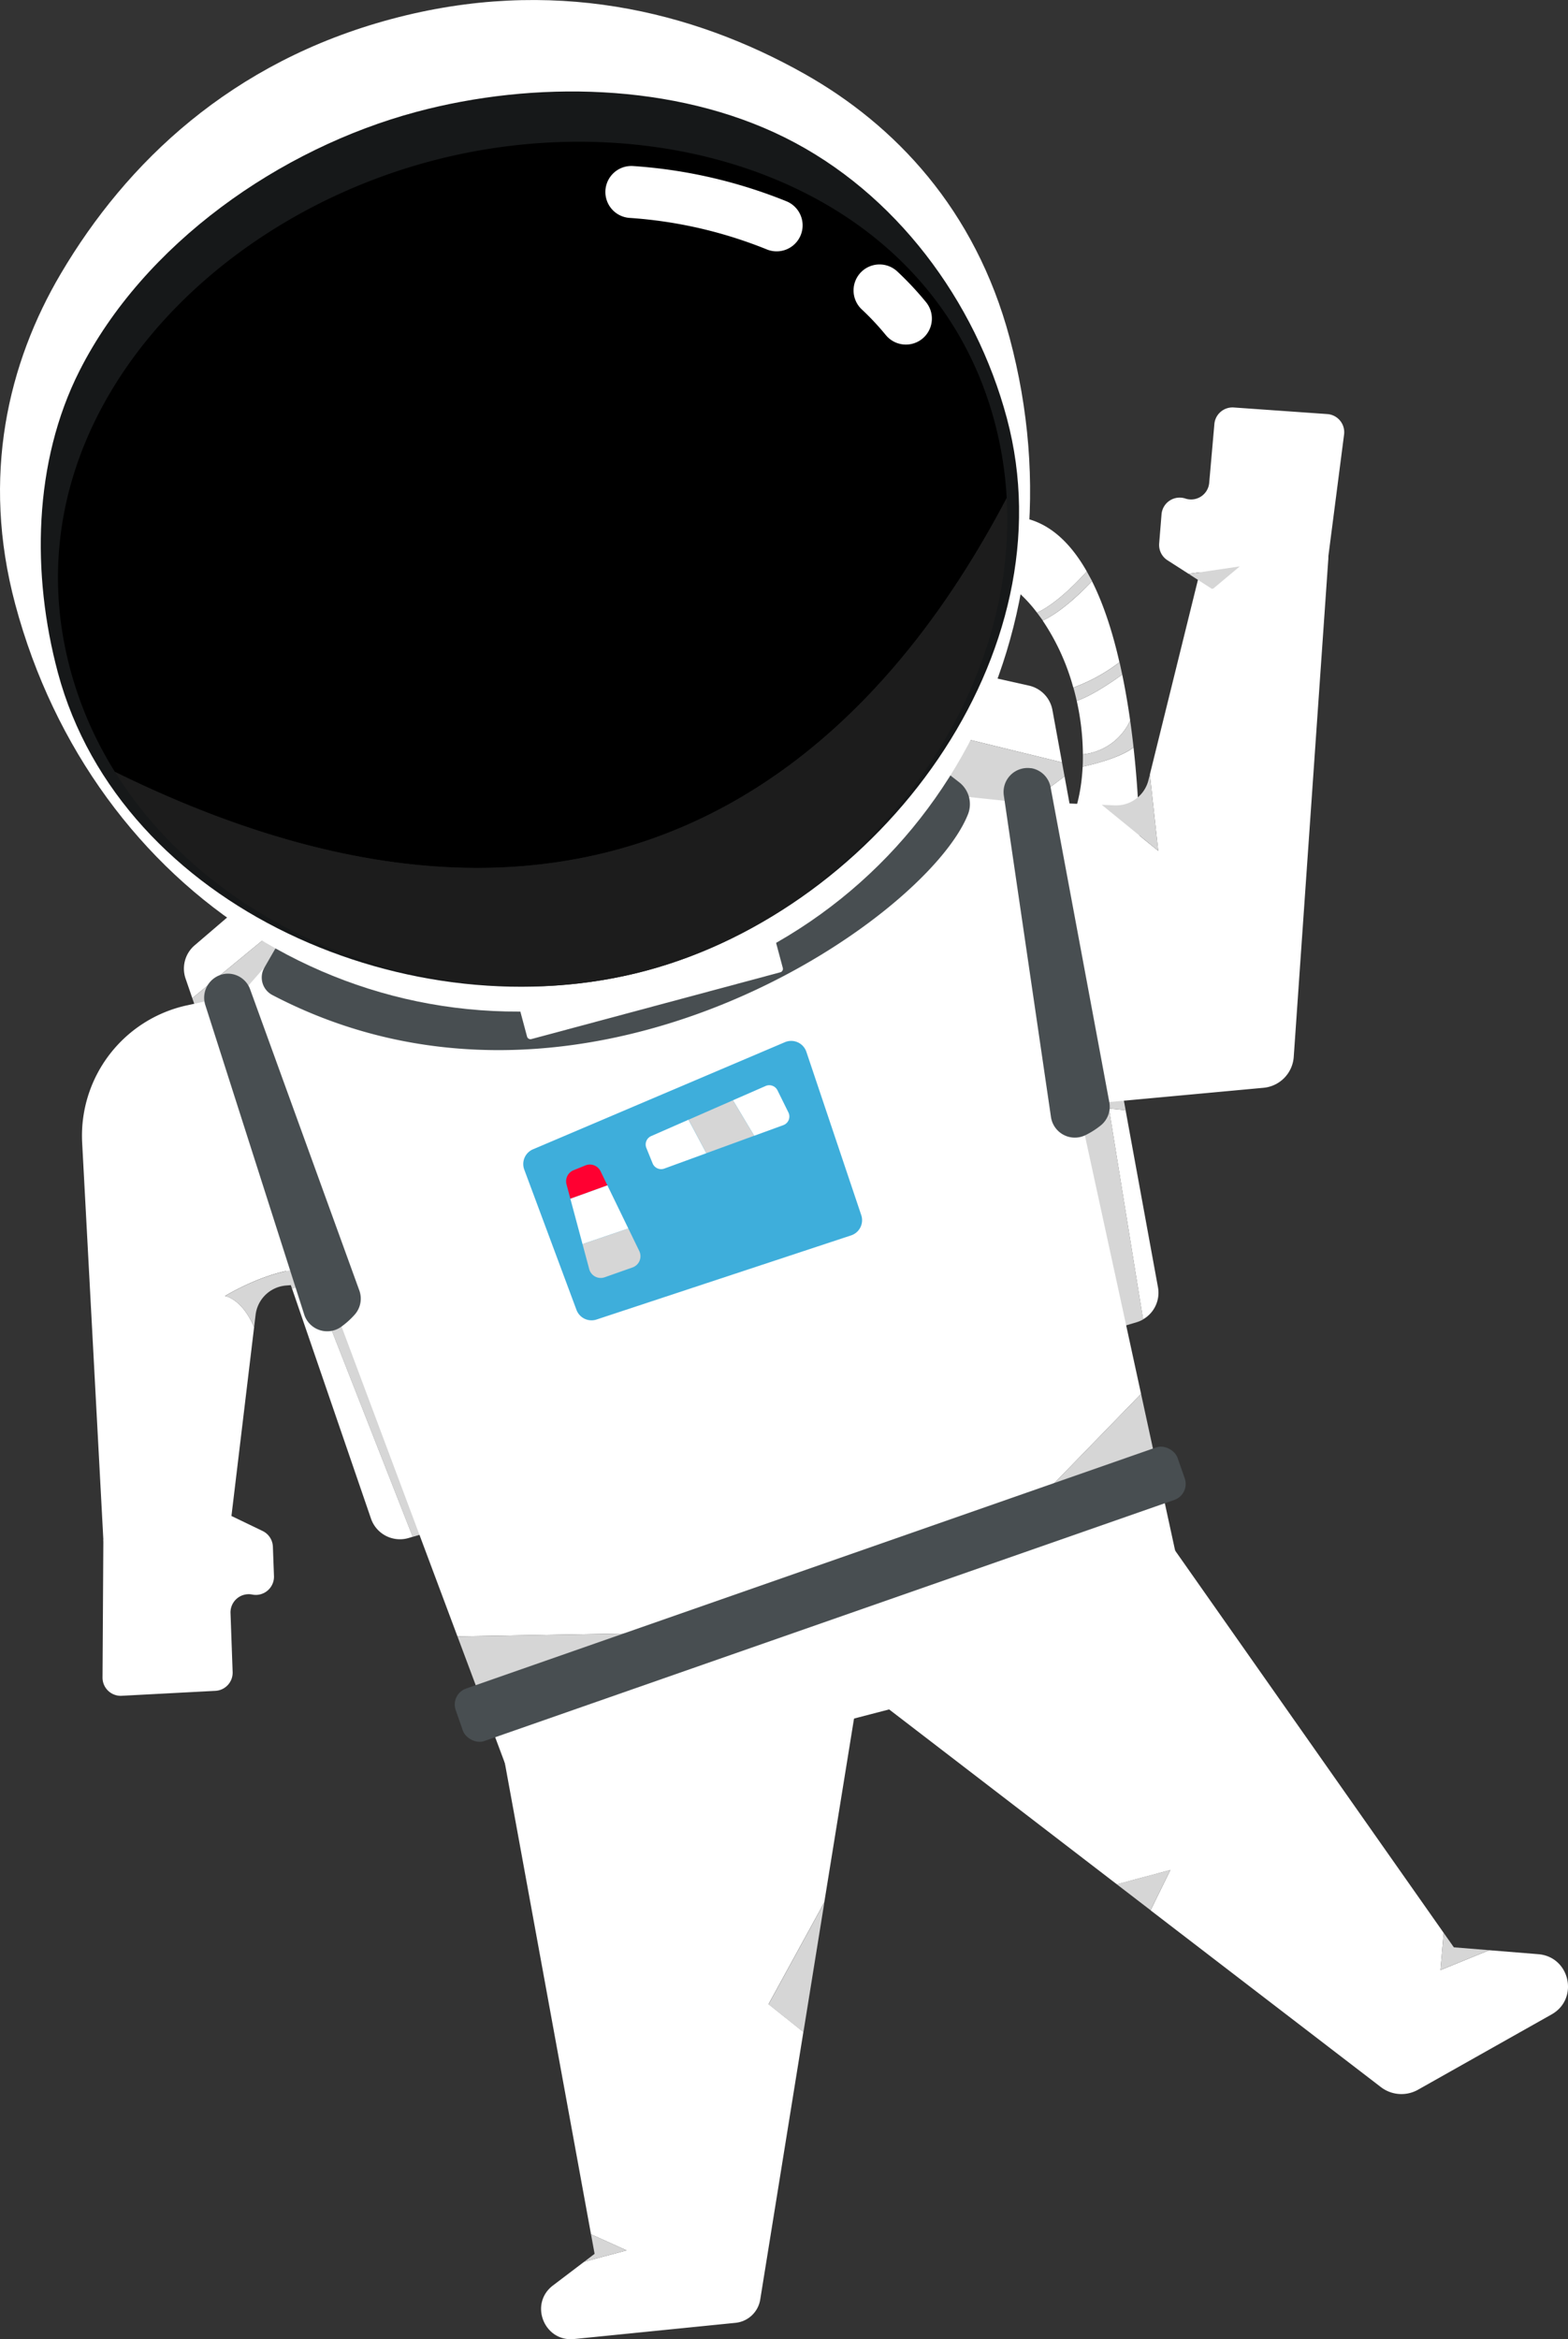 <svg xmlns="http://www.w3.org/2000/svg" viewBox="0 0 603.63 899.98"><rect x="0" y="0" width="603.63" height="899.98" fill="#333333" stroke="none"/><defs><style>.cls-1{isolation:isolate;}.cls-2{fill:#d6d6d6;}.cls-3{fill:#fff;}.cls-4{fill:#484e51;}.cls-5{fill:#161819;}.cls-6{fill:#1c1c1c;mix-blend-mode:overlay;}.cls-7{fill:none;stroke:#fff;stroke-linecap:round;stroke-miterlimit:10;stroke-width:20px;}.cls-8{fill:#3eaedb;}.cls-9{fill:#ff0031;}</style></defs><title>astronautMascot2</title><g class="cls-1"><g id="art"><g id="backpack"><polygon class="cls-2" points="116.67 483.78 158.88 591.28 165.32 589.38 130.11 476.77 116.67 483.78"/><path class="cls-3" d="M629.78,375.46l-26.57,8.83-18.56-12.05,2.83-21.19,50.31,12.29-3.69-20.13a11.79,11.79,0,0,0-9-9.39l-31.27-7a11.85,11.85,0,0,0-5.46.08L364.16,383.73a11.74,11.74,0,0,0-4.77,2.48l-55.51,47.52a11.79,11.79,0,0,0-3.49,12.79l2.59,7.54,29.75-24.49,19.06-5.11-3.68,18-9.41,9.33-13.45,7-19.38,3.63,34.22,99.65,7.23-1.94c1.59-.42,1.28,4.77,1.28,4.77l-7.29.71,30.45,88.66a11.79,11.79,0,0,0,14.51,7.48l1.56-.47-42.21-107.5,13.44-7,35.21,112.61,265.14-78.59-22.16-95,11.15-.72,1.55-2.68,10.54,4.94L638.77,368.73Z" transform="translate(-228.95 -70.03)"/><path class="cls-3" d="M669,577.62a11.78,11.78,0,0,0,5.73-12.34l-12.47-68.13-6.4-.62Z" transform="translate(-228.95 -70.03)"/><path class="cls-2" d="M650.18,496l-3.72-7.51,1.94-3.36-11.15.72,22.16,95,7.1-2.11a11.84,11.84,0,0,0,2.52-1.09l-13.14-81.09Z" transform="translate(-228.95 -70.03)"/><polygon class="cls-2" points="419.45 415.07 425.03 414.71 426.94 426.5 433.33 427.12 431.54 417.33 421 412.38 419.45 415.07"/><polygon class="cls-2" points="421.23 425.94 426.94 426.5 425.03 414.71 419.45 415.07 417.51 418.43 421.23 425.94"/><path class="cls-2" d="M347.32,560.16l-7.23,1.94,1.22,3.54,7.29-.71S348.91,559.74,347.32,560.16Z" transform="translate(-228.95 -70.03)"/><polygon class="cls-2" points="109.74 381.78 119.16 372.44 122.84 354.43 103.78 359.54 74.03 384.03 76.91 392.42 96.3 388.79 109.74 381.78"/><polygon class="cls-2" points="355.7 302.2 374.26 314.25 400.83 305.43 409.82 298.7 408.83 293.31 358.53 281.02 355.7 302.2"/><path class="cls-3" d="M614.81,268.81l-2.41,22.78a54.6,54.6,0,0,1,15.78,14.17c7.26-3.39,15.06-11.34,19.15-15.88C639.71,276.49,629.23,267.7,614.81,268.81Z" transform="translate(-228.95 -70.03)"/><path class="cls-3" d="M645.74,365c-.71,14.19-5,26.65-13.17,33.54l17,12.47L667.63,396a375,375,0,0,0-2.31-38.44C660.78,361.3,650.52,363.94,645.74,365Z" transform="translate(-228.95 -70.03)"/><path class="cls-3" d="M649.34,293.64c-3.78,4-11.9,11.95-19,15.14a87,87,0,0,1,11.79,25.79,67.25,67.25,0,0,0,17.77-9.74C657.36,313.65,653.93,302.79,649.34,293.64Z" transform="translate(-228.95 -70.03)"/><path class="cls-3" d="M643.45,339.65a97.14,97.14,0,0,1,2.38,20.59,22.47,22.47,0,0,0,18.2-13c-.82-5.79-1.83-11.74-3.06-17.68C656.5,332.77,648.71,338,643.45,339.65Z" transform="translate(-228.95 -70.03)"/><path class="cls-2" d="M647.33,289.88c-4.09,4.54-11.89,12.49-19.15,15.88.76,1,1.49,2,2.2,3,7.06-3.19,15.18-11.17,19-15.14C648.7,292.35,648,291.1,647.33,289.88Z" transform="translate(-228.95 -70.03)"/><path class="cls-2" d="M659.94,324.83a67.25,67.25,0,0,1-17.77,9.74q.71,2.54,1.28,5.08c5.26-1.65,13-6.88,17.52-10.08C660.64,328,660.3,326.41,659.94,324.83Z" transform="translate(-228.95 -70.03)"/><path class="cls-2" d="M645.83,360.24c0,1.61,0,3.2-.09,4.77,4.78-1.07,15-3.71,19.58-7.49-.37-3.33-.8-6.77-1.29-10.27A22.47,22.47,0,0,1,645.83,360.24Z" transform="translate(-228.95 -70.03)"/></g><g id="suit_base" data-name="suit base"><polygon class="cls-3" points="380.26 596.97 439.27 536.26 389.71 308.41 366.94 306 304.45 314.25 102 371.94 86.35 389.76 176.1 629.56 264.32 628.06 187.27 659.4 200.43 694.56 410.51 639.93 455.49 610.84 447.03 571.95 380.26 596.97"/><polygon class="cls-2" points="176.1 629.56 187.27 659.4 264.32 628.06 176.1 629.56"/><polygon class="cls-2" points="447.03 571.95 439.27 536.26 380.26 596.97 447.03 571.95"/><g id="arm_left" data-name="arm left"><path class="cls-3" d="M268.74,662.38l-.32,53.08a7,7,0,0,0,7.33,7l36.16-1.91a7,7,0,0,0,6.6-7.2l-.82-22.77a7,7,0,0,1,8.37-7.07h0a7,7,0,0,0,8.36-7.11L334,665.06a7,7,0,0,0-3.94-6l-18.27-8.79" transform="translate(-228.95 -70.03)"/><path class="cls-3" d="M359.36,444.07l-58.48,12.76a51.34,51.34,0,0,0-40.3,52.88l8.47,158.52a12.84,12.84,0,0,0,15.47,11.88l22.1-4.67a12.82,12.82,0,0,0,10.09-11l10.06-83.79c-4.79-11.15-11.22-12-11.22-12s31.27-19.15,44.07-5.74l20.16-1.59a12.83,12.83,0,0,0,11.61-15.09l-16.66-91.94A12.84,12.84,0,0,0,359.36,444.07Z" transform="translate(-228.95 -70.03)"/><path class="cls-2" d="M315.55,568.68s6.43.8,11.22,12l.58-4.8a12.85,12.85,0,0,1,11.73-11.27l20.54-1.62C346.82,549.53,315.55,568.68,315.55,568.68Z" transform="translate(-228.95 -70.03)"/></g><polygon class="cls-2" points="295.87 771.12 309.29 781.84 317.35 731.9 295.87 771.12"/><path class="cls-3" d="M558.43,726.83,422.76,745.35l33.71,184.29,13.72,6.18-16.36,4.39-12,9.11c-9.25,7-3.44,21.78,8.12,20.62l62.17-6.24a10.73,10.73,0,0,0,9.5-9l16.6-102.88-13.42-10.72,21.48-39.21Z" transform="translate(-228.95 -70.03)"/><polygon class="cls-2" points="227.52 859.6 228.9 867.12 224.88 870.18 241.24 865.79 227.52 859.6"/><polygon class="cls-2" points="429.94 724.96 442.93 734.93 450.56 719.43 429.94 724.96"/><path class="cls-3" d="M821.14,821.87l-18.88-1.53L783.48,828l1.24-14.32L676.18,659.26,565.91,723.61l93,71.38,20.62-5.53L671.89,805,760.54,873a13,13,0,0,0,14.33,1l51.37-28.94C836.92,839.08,833.37,822.86,821.14,821.87Z" transform="translate(-228.95 -70.03)"/><polygon class="cls-2" points="573.3 750.3 559.69 749.2 555.77 743.63 554.52 757.95 573.3 750.3"/><g id="arm_right" data-name="arm right"><path class="cls-3" d="M726.35,271.92l-22.51,1.93a12.83,12.83,0,0,0-11.36,9.71L671.61,368l3.22,29.39L653.06,379.7l-35.79-1.57a12.83,12.83,0,0,0-13.37,13.55L609.18,485a12.84,12.84,0,0,0,14,12.06l92.18-8.52A12.84,12.84,0,0,0,727,476.61l13.27-191A12.84,12.84,0,0,0,726.35,271.92Z" transform="translate(-228.95 -70.03)"/><path class="cls-2" d="M671.61,368l-.53,2.14a12.84,12.84,0,0,1-13,9.74l-5-.22,21.77,17.73Z" transform="translate(-228.95 -70.03)"/><path class="cls-3" d="M740,229.34l-36.13-2.54a7,7,0,0,0-7.42,6.35l-2,22.69a7,7,0,0,1-9.16,6h0a7,7,0,0,0-9.18,6l-.92,11.31a7,7,0,0,0,3.18,6.42l8.18,5.25,19.65-2.91L696,296.47l43.58-6.65,6.8-52.64A7,7,0,0,0,740,229.34Z" transform="translate(-228.95 -70.03)"/><polygon class="cls-2" points="457.63 220.82 466.5 226.53 467.08 226.44 477.27 217.91 457.63 220.82"/></g><path class="cls-4" d="M316.5,444.63h.22a9.14,9.14,0,0,1,8.55,6.11l42,115.75a9.25,9.25,0,0,1-1.86,9.42,31.59,31.59,0,0,1-5.28,4.7,9.28,9.28,0,0,1-14.07-4.85L308,456.74A9.26,9.26,0,0,1,316.5,444.63Z" transform="translate(-228.95 -70.03)"/><path class="cls-4" d="M625.75,365.58l.22,0a9.13,9.13,0,0,1,7.44,7.42L656,494.08a9.28,9.28,0,0,1-3.37,9,31.62,31.62,0,0,1-6,3.77,9.28,9.28,0,0,1-13.09-7.07L615.4,376.14A9.24,9.24,0,0,1,625.75,365.58Z" transform="translate(-228.95 -70.03)"/><rect class="cls-4" x="397.5" y="672.76" width="294.35" height="21.38" rx="6.5" transform="translate(-423.79 147.69) rotate(-19.25)"/><g id="helmet"><path class="cls-4" d="M335,434.89l-4.26,7.4a7.61,7.61,0,0,0,3,10.53c119.15,62.41,251.72-28.68,267.86-69.53A10.64,10.64,0,0,0,598.21,371l-3.42-2.65-5.92-7.47-32.65,16.43s-68.92,28.69-73.68,30-124.32,31.63-124.32,31.63Z" transform="translate(-228.95 -70.03)"/><path class="cls-3" d="M617.62,200c29.76,111-26.55,222.49-137.51,252.25S264.6,413.56,234.84,302.6c-13.25-49.41-2.73-93,17.53-127.3C277.61,132.54,318,93.86,379.59,77.36s115.92-3.25,159.17,21.15C573.47,118.1,604.37,150.54,617.62,200Z" transform="translate(-228.95 -70.03)"/><path class="cls-3" d="M428.49,442.42h102a0,0,0,0,1,0,0v13.42a1.37,1.37,0,0,1-1.37,1.37h-99.2a1.37,1.37,0,0,1-1.37-1.37V442.42A0,0,0,0,1,428.49,442.42Z" transform="translate(-329.09 69.5) rotate(-15.01)"/><path class="cls-5" d="M616.55,230.89c24.23,90.35-48.43,188.34-138.78,212.57S275.47,419.2,251.24,328.85c-10.14-37.82-9.5-81,8.33-116.19,24.76-48.86,77.07-85.48,129.61-99.57,45.17-12.11,99.45-11.29,142,9.89S604.44,185.71,616.55,230.89Z" transform="translate(-228.95 -70.03)"/><path d="M616.5,261.65a145.25,145.25,0,0,0-4.71-29.49c-24.23-90.35-127.15-124.24-217.5-100S231.78,237.22,256,327.57A145.55,145.55,0,0,0,273.19,367C487.13,472.23,582.68,325.72,616.5,261.65Z" transform="translate(-228.95 -70.03)"/><path class="cls-6" d="M477.77,443.46C558.33,421.86,621,342.62,616.5,261.65,582.68,325.72,487.13,472.23,273.19,367,313.51,431.73,401.62,463.88,477.77,443.46Z" transform="translate(-228.95 -70.03)"/><path class="cls-7" d="M567.54,181.77a111.82,111.82,0,0,1,10.15,10.83" transform="translate(-228.95 -70.03)"/><path class="cls-7" d="M472,143.89a181.6,181.6,0,0,1,55.93,12.84" transform="translate(-228.95 -70.03)"/></g></g><g id="buttons"><path class="cls-8" d="M430.77,520,450.88,574a6.18,6.18,0,0,0,7.71,3.7l98-32.37a6.15,6.15,0,0,0,3.91-7.81l-21.11-62.78A6.17,6.17,0,0,0,531.1,471l-97,41.22A6.16,6.16,0,0,0,430.77,520Z" transform="translate(-228.95 -70.03)"/><path class="cls-9" d="M460.15,520.65a4.59,4.59,0,0,0-5.85-2.24l-4.56,1.85a4.58,4.58,0,0,0-2.7,5.43l1.48,5.54c3.22-1.12,10.3-3.7,14.26-5.15Z" transform="translate(-228.95 -70.03)"/><path class="cls-3" d="M462.78,526.08c-4,1.45-11,4-14.26,5.15l4.68,17.45,17.64-6Z" transform="translate(-228.95 -70.03)"/><path class="cls-2" d="M461.73,561.44l10.72-3.78a4.58,4.58,0,0,0,2.6-6.32l-4.21-8.67-17.64,6,2.58,9.62A4.58,4.58,0,0,0,461.73,561.44Z" transform="translate(-228.95 -70.03)"/><path class="cls-3" d="M479.63,507.12a3.53,3.53,0,0,0-1.85,4.57l2.41,5.94a3.54,3.54,0,0,0,4.48,2l16.21-5.92L494,500.82Z" transform="translate(-228.95 -70.03)"/><path class="cls-3" d="M532.45,498l-4.19-8.48a3.53,3.53,0,0,0-4.58-1.67l-12.56,5.49L519.29,507l11.21-4.09A3.53,3.53,0,0,0,532.45,498Z" transform="translate(-228.95 -70.03)"/><polygon class="cls-2" points="265.08 430.79 271.93 443.67 290.34 436.95 282.16 423.32 265.08 430.79"/></g></g></g></svg>